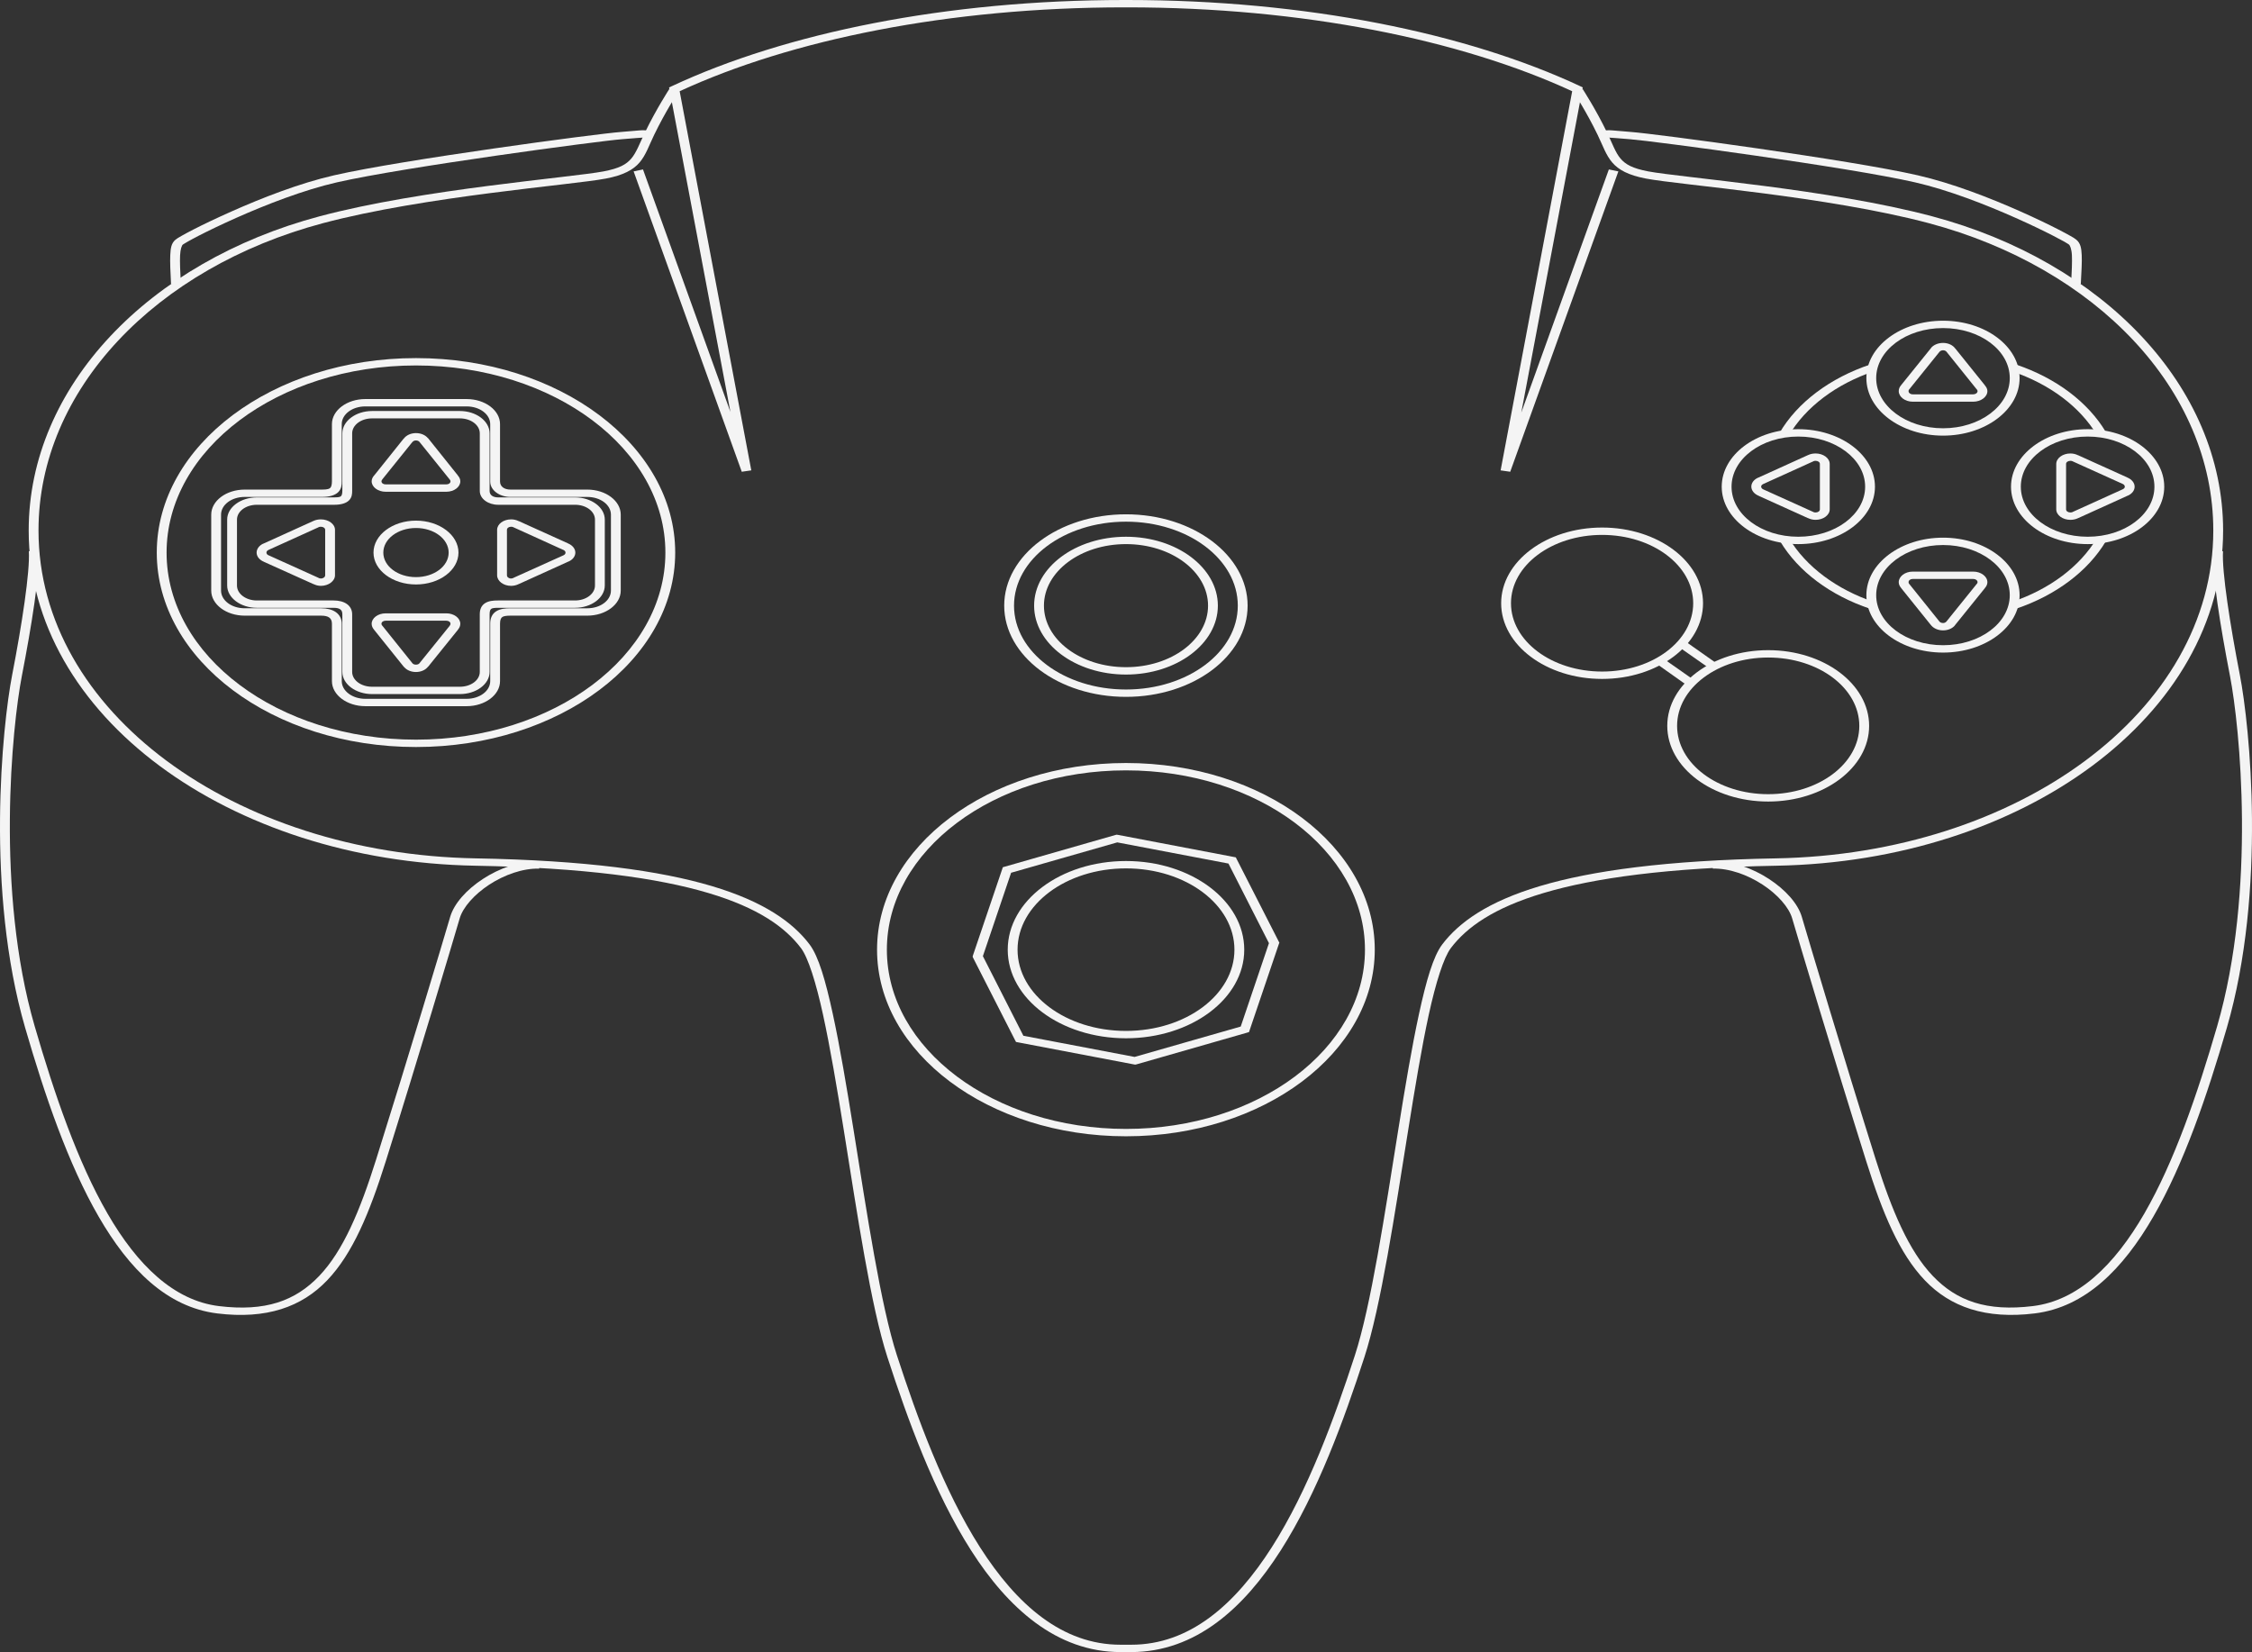 <?xml version="1.0" encoding="UTF-8" standalone="no"?>
<!-- Generator: Adobe Illustrator 13.0.0, SVG Export Plug-In . SVG Version: 6.00 Build 14948)  -->

<svg
   xmlns:ns="&amp;#38;ns_sfw;"
   xmlns:dc="http://purl.org/dc/elements/1.1/"
   xmlns:cc="http://creativecommons.org/ns#"
   xmlns:rdf="http://www.w3.org/1999/02/22-rdf-syntax-ns#"
   xmlns:svg="http://www.w3.org/2000/svg"
   xmlns="http://www.w3.org/2000/svg"
   xmlns:sodipodi="http://sodipodi.sourceforge.net/DTD/sodipodi-0.dtd"
   xmlns:inkscape="http://www.inkscape.org/namespaces/inkscape"
   version="1.2"
   id="Layer_3"
   x="0px"
   y="0px"
   width="342.558"
   height="251.313"
   viewBox="0 0 342.558 251.313"
   xml:space="preserve"
   inkscape:version="0.92.2 (5c3e80d, 2017-08-06)"
   sodipodi:docname="controller.svg"><rect x="0" y="0" width="342.558" height="251.313" fill="#333333" stroke="none"/><defs
     id="defs43" /><sodipodi:namedview
     pagecolor="#ffffff"
     bordercolor="#666666"
     borderopacity="1"
     objecttolerance="10"
     gridtolerance="10"
     guidetolerance="10"
     inkscape:pageopacity="0"
     inkscape:pageshadow="2"
     inkscape:window-width="1920"
     inkscape:window-height="1017"
     id="namedview41"
     showgrid="false"
     fit-margin-top="0"
     fit-margin-left="0"
     fit-margin-right="0"
     fit-margin-bottom="0"
     inkscape:zoom="0.48145317"
     inkscape:cx="172.39771"
     inkscape:cy="167.06799"
     inkscape:window-x="-8"
     inkscape:window-y="-8"
     inkscape:window-maximized="1"
     inkscape:current-layer="Layer_3" /><path
     id="path3"
     d="m 5.881,83.818 -1.493,0.035 c 0.188,3.106 -1.065,11.232 -2.543,18.846 -1.496,7.706 -4.074,32.8 1.983,53.651 3.014,10.378 6.548,20.71 11.176,28.716 4.627,8.005 10.375,13.793 18.059,14.733 7.462,0.914 12.823,-0.972 16.705,-5.039 3.882,-4.066 6.438,-10.243 8.913,-18.11 4.936,-15.699 10.158,-33.251 11.246,-36.956 0.493,-1.679 2.223,-3.64 4.503,-5.128 2.28,-1.488 5.095,-2.498 7.583,-2.432 l 0.047,-1.103 c -3.041,-0.081 -6.128,1.057 -8.61,2.678 -2.482,1.62 -4.375,3.733 -4.97,5.757 -1.083,3.695 -6.336,21.235 -11.269,36.922 -2.461,7.826 -5.013,13.892 -8.656,17.709 -3.644,3.817 -8.212,5.448 -15.259,4.585 -6.825,-0.836 -12.388,-6.197 -16.939,-14.07 -4.551,-7.873 -8.076,-18.154 -11.083,-28.505 -5.984,-20.602 -3.424,-45.688 -1.96,-53.23 1.483,-7.634 2.774,-15.646 2.567,-19.056 z"
     inkscape:connector-curvature="0"
     style="fill:#f4f4f4;stroke-width:0.866" /><path
     id="path5"
     d="m 97.807,19.808 c -0.575,0.012 -1.397,0.116 -3.313,0.263 -2.067,0.159 -10.274,1.204 -19.389,2.519 -9.115,1.315 -19.028,2.876 -24.288,4.078 -5.285,1.208 -11.05,3.472 -15.632,5.513 -2.291,1.019 -4.292,1.974 -5.763,2.73 -0.736,0.378 -1.343,0.707 -1.796,0.962 -0.453,0.256 -0.71,0.406 -0.934,0.595 -0.633,0.534 -0.742,1.262 -0.792,2.327 -0.052,1.066 0.017,2.503 0.116,4.427 l 1.493,-0.052 c -0.098,-1.925 -0.164,-3.334 -0.116,-4.322 0.047,-0.988 0.264,-1.513 0.42,-1.645 -0.027,0.022 0.293,-0.195 0.723,-0.437 0.429,-0.242 1.005,-0.557 1.727,-0.928 1.443,-0.741 3.408,-1.688 5.669,-2.695 4.523,-2.013 10.251,-4.247 15.329,-5.407 5.104,-1.166 15.03,-2.73 24.125,-4.043 9.094,-1.312 17.465,-2.383 19.248,-2.519 1.934,-0.148 2.834,-0.238 3.197,-0.245 0.181,-0.003 0.189,7.5e-4 0.187,0 -0.003,-7.5e-4 0.066,0.038 0.256,0.14 l 0.863,-0.91 c -0.155,-0.083 -0.269,-0.163 -0.513,-0.245 -0.244,-0.083 -0.529,-0.112 -0.817,-0.106 z"
     inkscape:connector-curvature="0"
     style="fill:#f4f4f4;stroke-width:0.866" /><path
     id="path7"
     d="m 171.044,0 c -27.119,0 -51.562,5.021 -68.851,13.107 l -0.42,0.192 0.07,0.349 9.262,49.013 -13.299,-36.886 -1.423,0.297 16.425,45.62 v 0.017 l 0.024,0.052 1.446,-0.21 v -0.07 l -0.023,-0.07 -10.872,-57.535 c 16.968,-7.84 40.99,-12.757 67.661,-12.757 h 0.444 c 26.664,0 50.694,4.921 67.661,12.757 l -10.873,57.605 -0.023,0.07 1.471,0.21 16.448,-45.689 -1.446,-0.297 -13.321,36.992 9.285,-49.119 0.07,-0.349 -0.396,-0.192 c -17.289,-8.085 -41.755,-13.107 -68.875,-13.107 h -0.445 z"
     inkscape:connector-curvature="0"
     style="fill:#f4f4f4;stroke-width:0.866" /><path
     id="path9"
     d="m 101.797,13.561 c 0,0 -1.992,3.066 -3.687,6.58 -0.852,1.766 -1.309,3.067 -2.077,3.972 -0.767,0.904 -1.816,1.5 -4.223,1.959 -2.361,0.452 -9.328,1.139 -17.545,2.205 -8.218,1.066 -17.76,2.529 -25.618,4.619 -26.018,6.922 -44.283,25.907 -44.283,47.806 0,28.157 30.455,50.321 67.964,50.991 16.527,0.295 27.768,1.871 35.417,4.147 7.65,2.277 11.708,5.234 14.092,8.381 1.087,1.435 2.283,5.213 3.36,10.15 1.077,4.936 2.118,11.086 3.15,17.515 2.063,12.86 4.12,26.822 6.649,34.594 3.063,9.412 7.081,20.537 12.716,29.363 2.817,4.413 6.051,8.242 9.8,11.007 3.748,2.764 8.058,4.462 12.948,4.462 h 1.609 c 4.892,0 9.225,-1.698 12.973,-4.462 3.747,-2.765 6.959,-6.594 9.775,-11.007 5.636,-8.826 9.653,-19.951 12.716,-29.363 2.531,-7.771 4.609,-21.735 6.674,-34.594 1.031,-6.43 2.05,-12.578 3.125,-17.515 1.078,-4.938 2.274,-8.714 3.36,-10.15 2.386,-3.147 6.467,-6.104 14.114,-8.381 7.65,-2.277 18.869,-3.853 35.396,-4.147 37.509,-0.67 67.964,-22.834 67.964,-50.991 0,-21.9 -18.266,-40.885 -44.283,-47.806 -7.857,-2.09 -17.399,-3.554 -25.617,-4.619 -8.218,-1.066 -15.185,-1.754 -17.546,-2.205 -2.407,-0.459 -3.455,-1.054 -4.224,-1.959 -0.766,-0.904 -1.2,-2.207 -2.051,-3.972 -1.695,-3.514 -3.688,-6.58 -3.688,-6.58 l -1.354,0.49 c 0,0 1.955,3.012 3.615,6.457 0.828,1.713 1.258,3.069 2.218,4.2 0.96,1.131 2.482,1.948 5.109,2.45 2.673,0.511 9.48,1.161 17.662,2.222 8.183,1.061 17.68,2.517 25.384,4.567 25.415,6.761 43.281,25.323 43.281,46.756 0,27.551 -29.772,49.215 -66.52,49.871 -16.637,0.297 -28.011,1.867 -35.905,4.216 -7.896,2.35 -12.313,5.506 -14.863,8.873 -1.379,1.823 -2.438,5.545 -3.523,10.516 -1.083,4.972 -2.117,11.136 -3.149,17.569 -2.063,12.868 -4.149,26.848 -6.625,34.455 -3.057,9.39 -7.081,20.471 -12.623,29.153 -2.771,4.34 -5.913,8.084 -9.473,10.709 -3.558,2.624 -7.486,4.129 -11.923,4.129 h -1.609 c -4.436,0 -8.363,-1.504 -11.922,-4.129 -3.559,-2.625 -6.701,-6.369 -9.473,-10.709 -5.542,-8.682 -9.566,-19.764 -12.622,-29.153 -2.477,-7.609 -4.562,-21.587 -6.625,-34.455 -1.033,-6.433 -2.066,-12.598 -3.15,-17.569 -1.083,-4.97 -2.143,-8.694 -3.523,-10.516 -2.55,-3.366 -6.967,-6.522 -14.862,-8.873 -7.895,-2.349 -19.27,-3.92 -35.907,-4.216 -36.747,-0.656 -66.518,-22.32 -66.518,-49.871 0,-21.433 17.865,-39.995 43.28,-46.756 7.705,-2.05 17.202,-3.506 25.384,-4.567 8.183,-1.061 14.989,-1.712 17.663,-2.222 2.626,-0.502 4.149,-1.319 5.109,-2.45 0.96,-1.131 1.39,-2.486 2.216,-4.2 1.662,-3.445 3.616,-6.457 3.616,-6.457 z"
     inkscape:connector-curvature="0"
     style="fill:#f4f4f4;stroke-width:0.866" /><path
     id="path11"
     d="m 336.652,83.818 c -0.206,3.409 1.084,11.422 2.566,19.056 1.464,7.543 4.024,32.629 -1.96,53.23 -3.006,10.351 -6.531,20.633 -11.082,28.505 -4.552,7.873 -10.114,13.234 -16.938,14.07 -7.047,0.863 -11.592,-0.768 -15.236,-4.585 -3.643,-3.817 -6.218,-9.883 -8.679,-17.709 -4.934,-15.687 -10.161,-33.227 -11.247,-36.922 -0.593,-2.023 -2.51,-4.137 -4.993,-5.757 -2.481,-1.621 -5.568,-2.759 -8.608,-2.678 l 0.069,1.103 c 2.488,-0.067 5.28,0.944 7.56,2.432 2.281,1.489 4.012,3.449 4.504,5.128 1.087,3.705 6.332,21.258 11.269,36.956 2.475,7.867 5.03,14.044 8.912,18.11 3.884,4.067 9.244,5.954 16.706,5.039 7.684,-0.941 13.432,-6.728 18.059,-14.733 4.628,-8.005 8.161,-18.338 11.176,-28.716 6.056,-20.85 3.479,-45.944 1.983,-53.651 -1.479,-7.615 -2.756,-15.741 -2.567,-18.846 z"
     inkscape:connector-curvature="0"
     style="fill:#f4f4f4;stroke-width:0.866" /><path
     id="path13"
     d="m 244.748,19.808 c -0.287,-0.005 -0.572,0.023 -0.816,0.106 -0.243,0.082 -0.382,0.161 -0.537,0.245 l 0.863,0.91 c 0.192,-0.102 0.285,-0.141 0.281,-0.14 -0.004,7.5e-4 -0.019,-0.003 0.162,0 0.364,0.007 1.264,0.097 3.197,0.245 1.783,0.137 10.153,1.207 19.248,2.519 9.095,1.312 19.045,2.876 24.148,4.043 5.077,1.161 10.783,3.394 15.306,5.407 2.262,1.007 4.227,1.954 5.668,2.695 0.723,0.371 1.322,0.686 1.75,0.928 0.43,0.241 0.728,0.461 0.701,0.437 0.156,0.133 0.396,0.657 0.443,1.645 0.048,0.989 -0.019,2.397 -0.117,4.322 l 1.47,0.052 c 0.099,-1.924 0.192,-3.361 0.14,-4.427 -0.051,-1.066 -0.183,-1.793 -0.816,-2.327 -0.224,-0.189 -0.479,-0.34 -0.934,-0.595 -0.453,-0.255 -1.059,-0.584 -1.796,-0.962 -1.472,-0.756 -3.449,-1.71 -5.739,-2.73 -4.582,-2.04 -10.369,-4.304 -15.655,-5.513 -5.261,-1.202 -15.173,-2.761 -24.288,-4.078 -9.114,-1.315 -17.299,-2.36 -19.365,-2.519 -1.916,-0.147 -2.738,-0.251 -3.314,-0.263 z"
     inkscape:connector-curvature="0"
     style="fill:#f4f4f4;stroke-width:0.866" /><path
     id="circle15"
     d="m 63.277,54.473 c -21.771,0 -39.43,13.262 -39.43,29.59 0,16.328 17.659,29.573 39.43,29.573 21.771,0 39.43,-13.245 39.43,-29.573 0,-16.328 -17.659,-29.59 -39.43,-29.59 z m 0,1.12 c 20.964,0 37.937,12.747 37.937,28.47 0,15.723 -16.973,28.453 -37.937,28.453 -20.964,0 -37.937,-12.73 -37.937,-28.453 0,-15.723 16.972,-28.47 37.937,-28.47 z"
     inkscape:connector-curvature="0"
     style="fill:#f4f4f4;stroke-width:0.866" /><path
     id="circle17"
     d="m 171.278,78.236 c -10.215,0 -18.525,6.232 -18.525,13.894 0,7.661 8.31,13.876 18.525,13.876 10.215,0 18.501,-6.215 18.501,-13.876 0.001,-7.662 -8.286,-13.894 -18.501,-13.894 z m 0,1.12 c 9.408,0 17.007,5.718 17.007,12.774 0,7.055 -7.6,12.757 -17.007,12.757 -9.407,0 -17.032,-5.702 -17.032,-12.757 0,-7.057 7.624,-12.774 17.032,-12.774 z"
     inkscape:connector-curvature="0"
     style="fill:#f4f4f4;stroke-width:0.866" /><path
     id="circle19"
     d="m 171.278,116.068 c -20.899,0 -37.867,12.727 -37.867,28.4 0,15.674 16.968,28.383 37.867,28.383 20.899,0 37.842,-12.709 37.842,-28.383 0,-15.674 -16.943,-28.4 -37.842,-28.4 z m 0,1.12 c 20.091,0 36.35,12.211 36.35,27.28 0,15.069 -16.259,27.263 -36.35,27.263 -20.092,0 -36.374,-12.194 -36.374,-27.263 0,-15.069 16.282,-27.28 36.374,-27.28 z"
     inkscape:connector-curvature="0"
     style="fill:#f4f4f4;stroke-width:0.866" /><path
     id="circle21"
     d="m 171.278,81.649 c -7.708,0 -13.976,4.701 -13.976,10.482 0,5.78 6.268,10.482 13.976,10.482 7.708,0 13.975,-4.702 13.975,-10.482 0,-5.782 -6.266,-10.482 -13.975,-10.482 z m 0,1.12 c 6.901,0 12.482,4.186 12.482,9.361 0,5.175 -5.581,9.361 -12.482,9.361 -6.901,0 -12.482,-4.186 -12.482,-9.361 0,-5.176 5.581,-9.361 12.482,-9.361 z"
     inkscape:connector-curvature="0"
     style="fill:#f4f4f4;stroke-width:0.866" /><path
     id="circle23"
     d="m 243.699,80.249 c -8.471,0 -15.354,5.161 -15.354,11.514 0,6.353 6.883,11.514 15.354,11.514 8.471,0 15.354,-5.161 15.354,-11.514 -10e-4,-6.353 -6.884,-11.514 -15.354,-11.514 z m 0,1.12 c 7.664,0 13.859,4.646 13.859,10.394 0,5.747 -6.195,10.393 -13.859,10.393 -7.663,0 -13.859,-4.646 -13.859,-10.393 -0.001,-5.748 6.195,-10.394 13.859,-10.394 z"
     inkscape:connector-curvature="0"
     style="fill:#f4f4f4;stroke-width:0.866" /><path
     id="circle25"
     d="m 268.967,98.902 c -8.472,0 -15.354,5.161 -15.354,11.514 0,6.353 6.882,11.514 15.354,11.514 8.471,0 15.352,-5.161 15.352,-11.514 0,-6.353 -6.881,-11.514 -15.352,-11.514 z m 0,1.12 c 7.664,0 13.858,4.646 13.858,10.394 0,5.748 -6.194,10.394 -13.858,10.394 -7.664,0 -13.859,-4.646 -13.859,-10.394 0,-5.748 6.195,-10.394 13.859,-10.394 z"
     inkscape:connector-curvature="0"
     style="fill:#f4f4f4;stroke-width:0.866" /><path
     id="path27"
     d="m 55.577,60.703 c -2.803,0 -5.086,1.713 -5.086,3.814 v 8.679 c 0,0.515 -0.091,0.85 -0.233,0.998 -0.143,0.148 -0.383,0.281 -1.237,0.281 h -11.805 c -2.802,0 -5.086,1.713 -5.086,3.814 V 89.838 c 0,2.102 2.284,3.814 5.086,3.814 h 11.642 c 0.568,7.5e-4 0.964,0.102 1.213,0.281 0.249,0.178 0.42,0.458 0.42,0.944 v 8.732 c 0,2.102 2.284,3.814 5.086,3.814 h 15.398 c 2.802,0 5.087,-1.713 5.087,-3.814 V 94.86 c 0,-0.658 0.185,-0.896 0.373,-1.015 0.188,-0.118 0.573,-0.193 1.19,-0.193 h 11.712 c 2.802,0 5.086,-1.713 5.086,-3.814 V 78.289 c 0,-2.102 -2.284,-3.814 -5.086,-3.814 h -11.689 c -0.897,0 -1.586,-0.43 -1.586,-1.225 v -8.732 c 0,-2.102 -2.285,-3.814 -5.087,-3.814 z m 0,1.119 h 15.398 c 1.994,0 3.593,1.199 3.593,2.695 v 8.732 c 0,1.352 1.445,2.345 3.08,2.345 h 11.689 c 1.995,0 3.593,1.198 3.593,2.695 v 11.549 c 0,1.496 -1.598,2.695 -3.593,2.695 h -11.712 c -0.748,0 -1.524,0.063 -2.146,0.455 -0.622,0.391 -0.91,1.038 -0.91,1.872 v 8.749 c 0,1.496 -1.599,2.695 -3.593,2.695 h -15.398 c -1.996,0 -3.593,-1.199 -3.593,-2.695 v -8.732 c 0,-0.71 -0.304,-1.332 -0.886,-1.75 -0.582,-0.417 -1.394,-0.595 -2.24,-0.595 h -11.642 c -1.996,0 -3.593,-1.2 -3.593,-2.695 V 78.287 c 0,-1.496 1.597,-2.695 3.593,-2.695 h 11.805 c 1.105,0 1.972,-0.257 2.45,-0.752 0.479,-0.496 0.513,-1.063 0.513,-1.645 v -8.678 c -10e-4,-1.496 1.597,-2.696 3.592,-2.696 z"
     inkscape:connector-curvature="0"
     style="fill:#f4f4f4;stroke-width:0.866" /><path
     id="path29"
     d="m 56.604,62.522 c -2.486,0 -4.527,1.532 -4.527,3.395 v 8.714 c 0,0.443 -0.084,0.717 -0.187,0.822 -0.102,0.106 -0.279,0.21 -1.003,0.21 h -11.806 c -2.485,0 -4.526,1.514 -4.526,3.377 v 10.027 c 0,1.864 2.041,3.394 4.526,3.394 h 11.689 c 0.475,0 0.786,0.088 0.979,0.227 0.194,0.14 0.327,0.345 0.327,0.753 v 8.766 c 0,1.864 2.041,3.377 4.527,3.377 h 13.345 c 2.485,0 4.526,-1.514 4.526,-3.377 v -8.784 c 0,-0.56 0.146,-0.738 0.281,-0.823 0.134,-0.084 0.453,-0.14 0.98,-0.14 h 11.735 c 2.486,0 4.526,-1.531 4.526,-3.394 V 79.04 c 0,-1.864 -2.041,-3.377 -4.526,-3.377 h -11.712 c -0.731,0 -1.284,-0.328 -1.284,-0.98 v -8.766 c 0,-1.864 -2.041,-3.395 -4.526,-3.395 h -13.344 z m 0,1.121 h 13.345 c 1.678,0 3.033,1.016 3.033,2.275 v 8.767 c 0,1.21 1.309,2.1 2.776,2.1 h 11.712 c 1.679,0 3.033,0.999 3.033,2.257 V 89.069 c 0,1.258 -1.354,2.275 -3.033,2.275 h -11.735 c -0.659,0 -1.368,0.046 -1.938,0.403 -0.568,0.358 -0.816,0.945 -0.816,1.68 v 8.784 c 0,1.259 -1.355,2.257 -3.033,2.257 h -13.345 c -1.679,0 -3.034,-0.998 -3.034,-2.257 v -8.766 c 0,-0.631 -0.266,-1.18 -0.793,-1.558 -0.527,-0.378 -1.253,-0.543 -2.006,-0.543 h -11.689 c -1.678,0 -3.033,-1.016 -3.033,-2.275 V 79.042 c 0,-1.258 1.354,-2.257 3.033,-2.257 h 11.806 c 0.975,0 1.779,-0.228 2.216,-0.682 0.438,-0.455 0.467,-0.96 0.467,-1.469 v -8.716 c 0.001,-1.258 1.355,-2.274 3.034,-2.274 z"
     inkscape:connector-curvature="0"
     style="fill:#f4f4f4;stroke-width:0.866" /><path
     id="path31"
     d="m 77.742,79.007 c -1.167,0 -2.124,0.718 -2.124,1.592 v 6.912 c 0,0.875 0.957,1.609 2.124,1.609 0.419,0 0.811,-0.103 1.144,-0.263 0.007,-0.005 0.015,-0.014 0.023,-0.018 h 0.023 l 7.559,-3.43 h 0.023 c 0.605,-0.281 1.003,-0.78 1.003,-1.347 0,-0.602 -0.455,-1.129 -1.12,-1.4 l -0.023,-0.017 -7.466,-3.377 c -0.006,-0.003 -0.017,0.002 -0.023,0 -0.333,-0.165 -0.716,-0.263 -1.143,-0.263 z m 0,1.119 c 0.134,0 0.249,0.019 0.35,0.07 v 0.017 h 0.023 l 7.513,3.413 h 0.023 l 0.023,0.017 c 0.202,0.08 0.35,0.232 0.35,0.42 0,0.175 -0.125,0.32 -0.304,0.403 l -7.605,3.43 v 0.017 h -0.023 c -0.1,0.051 -0.214,0.088 -0.35,0.088 -0.359,0 -0.629,-0.22 -0.629,-0.49 v -6.912 c 0,-0.269 0.27,-0.472 0.629,-0.472 z"
     inkscape:connector-curvature="0"
     style="fill:#f4f4f4;stroke-width:0.866" /><path
     id="circle33"
     d="m 63.277,79.198 c -3.565,0 -6.463,2.191 -6.463,4.864 0,2.674 2.898,4.847 6.463,4.847 3.565,0 6.463,-2.174 6.463,-4.847 0,-2.674 -2.898,-4.864 -6.463,-4.864 z m 0,1.121 c 2.758,0 4.969,1.675 4.969,3.744 0,2.068 -2.211,3.728 -4.969,3.728 -2.758,0 -4.97,-1.659 -4.97,-3.728 0,-2.068 2.211,-3.744 4.97,-3.744 z"
     inkscape:connector-curvature="0"
     style="fill:#f4f4f4;stroke-width:0.866" /><path
     id="path35"
     d="m 63.277,65.882 c -0.791,0 -1.478,0.335 -1.843,0.822 -0.011,0.014 -0.037,0.02 -0.047,0.035 l -4.479,5.599 -0.023,-0.017 c -0.008,0.01 0.008,0.025 0,0.035 -0.21,0.247 -0.35,0.544 -0.35,0.857 0,0.875 0.956,1.592 2.124,1.592 h 9.239 c 1.167,0 2.123,-0.717 2.123,-1.592 0,-0.323 -0.15,-0.623 -0.374,-0.875 v -0.017 l -4.549,-5.687 h -0.023 c -0.377,-0.451 -1.04,-0.751 -1.798,-0.751 z m 0,1.12 c 0.233,0 0.424,0.092 0.537,0.227 l 4.572,5.687 0.023,0.017 v 0.017 c 0.068,0.076 0.117,0.162 0.117,0.263 0,0.269 -0.269,0.472 -0.629,0.472 h -9.239 c -0.361,0 -0.631,-0.203 -0.631,-0.472 0,-0.101 0.049,-0.186 0.117,-0.263 v -0.017 l 4.55,-5.653 v -0.017 h 0.023 c 0.105,-0.152 0.308,-0.263 0.56,-0.263 z"
     inkscape:connector-curvature="0"
     style="fill:#f4f4f4;stroke-width:0.866" /><path
     id="path37"
     d="m 48.811,79.007 c -0.42,0 -0.813,0.085 -1.144,0.244 l -0.046,0.017 -7.56,3.43 h -0.024 c -0.603,0.281 -1.002,0.796 -1.002,1.364 0,0.603 0.455,1.129 1.12,1.4 l 0.023,0.017 7.466,3.359 0.023,0.018 v -0.018 c 0.335,0.164 0.718,0.281 1.144,0.281 1.166,0 2.146,-0.735 2.146,-1.609 v -6.912 c 0.001,-0.875 -0.98,-1.591 -2.146,-1.591 z m 0,1.119 c 0.359,0 0.653,0.203 0.653,0.472 v 6.912 c 0,0.269 -0.293,0.49 -0.653,0.49 -0.136,0 -0.25,-0.036 -0.35,-0.088 l -0.023,-0.017 -7.513,-3.394 -0.023,-0.017 h -0.023 c -0.203,-0.08 -0.35,-0.233 -0.35,-0.421 0,-0.175 0.124,-0.319 0.303,-0.402 l 7.606,-3.448 0.023,-0.017 c 0.101,-0.051 0.215,-0.07 0.35,-0.07 z"
     inkscape:connector-curvature="0"
     style="fill:#f4f4f4;stroke-width:0.866" /><path
     id="path39"
     d="m 58.657,93.302 c -1.167,0 -2.124,0.718 -2.124,1.593 0,0.314 0.136,0.625 0.35,0.875 l 0.023,0.035 4.549,5.669 h 0.024 c 0.375,0.454 1.039,0.752 1.796,0.752 0.792,0 1.478,-0.336 1.843,-0.823 h 0.023 c 0.008,-0.011 0.016,-0.023 0.024,-0.035 l 4.502,-5.582 v -0.018 c 0.219,-0.251 0.35,-0.555 0.35,-0.875 0,-0.876 -0.957,-1.593 -2.123,-1.593 h -9.237 z m 0,1.12 h 9.239 c 0.359,0 0.629,0.203 0.629,0.472 0,0.1 -0.048,0.203 -0.117,0.28 v 0.017 l -4.55,5.635 v 0.017 l -0.023,0.017 c -0.106,0.153 -0.309,0.245 -0.56,0.245 -0.234,0 -0.425,-0.075 -0.537,-0.21 l -4.573,-5.705 -0.023,-0.017 c -0.067,-0.075 -0.117,-0.179 -0.117,-0.28 0.002,-0.269 0.272,-0.472 0.632,-0.472 z"
     inkscape:connector-curvature="0"
     style="fill:#f4f4f4;stroke-width:0.866" /><path
     id="polygon41"
     d="m 169.855,126.97 -0.21,0.052 -16.728,4.795 -0.373,0.105 -0.093,0.281 -4.457,13.142 -0.047,0.174 0.07,0.175 6.393,12.547 0.14,0.262 0.373,0.07 17.544,3.342 0.21,0.036 0.234,-0.052 16.729,-4.796 0.35,-0.105 0.094,-0.28 4.455,-13.141 0.071,-0.175 -0.094,-0.174 -6.393,-12.529 -0.141,-0.281 -0.372,-0.07 -17.522,-3.341 z m 0.094,1.172 16.915,3.22 6.159,12.11 -4.294,12.686 -16.145,4.62 -16.915,-3.22 -6.16,-12.11 4.293,-12.686 z"
     inkscape:connector-curvature="0"
     style="fill:#f4f4f4;stroke-width:0.866" /><path
     id="circle43"
     d="m 171.278,130.977 c -9.925,0 -17.989,6.047 -17.989,13.491 0,7.444 8.064,13.474 17.989,13.474 9.924,0 17.988,-6.03 17.988,-13.474 0,-7.444 -8.064,-13.491 -17.988,-13.491 z m 0,1.121 c 9.118,0 16.495,5.532 16.495,12.37 0,6.838 -7.377,12.354 -16.495,12.354 -9.118,0 -16.495,-5.516 -16.495,-12.354 0,-6.838 7.377,-12.37 16.495,-12.37 z"
     inkscape:connector-curvature="0"
     style="fill:#f4f4f4;stroke-width:0.866" /><path
     id="line45"
     d="m 252.985,100.162 -1.003,0.805 4.619,3.272 1.026,-0.823 z"
     inkscape:connector-curvature="0"
     style="fill:#f4f4f4;stroke-width:0.866" /><path
     id="line47"
     d="m 256.25,97.484 -1.026,0.823 4.645,3.254 1.025,-0.805 z"
     inkscape:connector-curvature="0"
     style="fill:#f4f4f4;stroke-width:0.866" /><g
     id="g49"
     transform="matrix(1,0,0,0.75,-126.697,-5.335)"><path
       id="path51"
       d="m 402.872,99.087 c -0.419,0 -0.812,0.114 -1.143,0.326 l -0.047,0.024 -7.559,4.572 H 394.1 c -0.604,0.376 -1.003,1.039 -1.003,1.797 0,0.803 0.456,1.505 1.118,1.867 l 0.024,0.023 7.466,4.503 0.023,0.023 v -0.023 c 0.334,0.216 0.718,0.35 1.143,0.35 1.167,0 2.147,-0.957 2.147,-2.123 v -9.216 c 0.002,-1.168 -0.979,-2.123 -2.146,-2.123 z m 0,1.493 c 0.361,0 0.653,0.271 0.653,0.63 v 9.216 c 0,0.359 -0.291,0.629 -0.653,0.629 -0.132,0 -0.246,-0.025 -0.35,-0.093 v -0.023 H 402.5 l -7.514,-4.526 -0.022,-0.023 h -0.023 c -0.201,-0.106 -0.351,-0.332 -0.351,-0.583 0,-0.226 0.133,-0.399 0.304,-0.513 l 7.606,-4.597 h 0.022 v -0.023 c 0.104,-0.07 0.216,-0.094 0.35,-0.094 z"
       inkscape:connector-curvature="0"
       style="fill:#f4f4f4" /><path
       id="circle53"
       d="m 400.237,94.163 c -6.428,0 -11.644,5.24 -11.644,11.666 0,6.427 5.216,11.643 11.644,11.643 6.425,0 11.665,-5.216 11.665,-11.643 0,-6.426 -5.24,-11.666 -11.665,-11.666 z m 0,1.494 c 5.619,0 10.172,4.553 10.172,10.172 0,5.62 -4.553,10.15 -10.172,10.15 -5.619,0 -10.149,-4.53 -10.149,-10.15 0,-5.62 4.53,-10.172 10.149,-10.172 z"
       inkscape:connector-curvature="0"
       style="fill:#f4f4f4" /><path
       id="path55"
       d="m 441.627,99.087 c -1.167,0 -2.147,0.957 -2.147,2.123 v 9.216 c 0,1.167 0.98,2.123 2.147,2.123 0.419,0 0.811,-0.113 1.144,-0.327 0.008,-0.005 0.016,-0.018 0.022,-0.023 h 0.023 l 7.559,-4.573 h 0.024 c 0.604,-0.375 1.003,-1.039 1.003,-1.797 0,-0.802 -0.455,-1.505 -1.12,-1.867 l -0.023,-0.023 -7.466,-4.502 c -0.006,-0.005 -0.017,0.003 -0.022,0 -0.335,-0.219 -0.717,-0.35 -1.144,-0.35 z m 0,1.493 c 0.132,0 0.247,0.024 0.349,0.093 v 0.023 H 442 l 7.513,4.527 0.022,0.023 h 0.023 c 0.207,0.107 0.351,0.33 0.351,0.583 0,0.227 -0.135,0.401 -0.304,0.514 l -7.605,4.595 -0.024,0.023 c -0.099,0.067 -0.211,0.093 -0.349,0.093 -0.359,0 -0.654,-0.27 -0.654,-0.629 v -9.216 c 0,-0.359 0.295,-0.629 0.654,-0.629 z"
       inkscape:connector-curvature="0"
       style="fill:#f4f4f4" /><path
       id="circle57"
       d="m 444.263,94.163 c -6.427,0 -11.665,5.24 -11.665,11.666 0,6.427 5.238,11.643 11.665,11.643 6.427,0 11.643,-5.216 11.643,-11.643 -0.001,-6.426 -5.217,-11.666 -11.643,-11.666 z m 0,1.494 c 5.619,0 10.15,4.553 10.15,10.172 0,5.62 -4.531,10.15 -10.15,10.15 -5.62,0 -10.173,-4.53 -10.173,-10.15 0,-5.62 4.553,-10.172 10.173,-10.172 z"
       inkscape:connector-curvature="0"
       style="fill:#f4f4f4" /></g><g
     id="g59"
     transform="matrix(1,0,0,0.75,-126.697,-5.335)"><path
       id="path61"
       d="m 422.262,76.665 c -0.757,0 -1.444,0.4 -1.82,1.003 v 0.023 l -4.572,7.559 c -0.005,0.006 0.004,0.018 0,0.024 l -0.024,0.023 c -0.211,0.332 -0.326,0.724 -0.326,1.143 0,1.166 0.956,2.146 2.123,2.146 h 9.216 c 1.167,0 2.147,-0.979 2.147,-2.146 0,-0.426 -0.152,-0.808 -0.373,-1.143 v -0.023 l -4.504,-7.467 c -0.004,-0.01 -0.017,-0.013 -0.023,-0.023 -0.362,-0.663 -1.042,-1.119 -1.844,-1.119 z m 0,1.493 c 0.251,0 0.454,0.147 0.56,0.35 v 0.023 l 0.023,0.023 4.526,7.513 0.023,0.023 c 0.067,0.1 0.116,0.217 0.116,0.35 0,0.359 -0.292,0.654 -0.653,0.654 h -9.216 c -0.361,0 -0.63,-0.294 -0.63,-0.654 0,-0.136 0.025,-0.25 0.093,-0.35 l 0.023,-0.023 4.597,-7.606 c 0.115,-0.171 0.31,-0.303 0.538,-0.303 z"
       inkscape:connector-curvature="0"
       style="fill:#f4f4f4" /><path
       id="circle63"
       d="m 422.262,72.162 c -6.427,0 -11.666,5.215 -11.666,11.642 0,6.427 5.239,11.666 11.666,11.666 6.428,0 11.642,-5.239 11.642,-11.666 -10e-4,-6.427 -5.215,-11.642 -11.642,-11.642 z m 0,1.493 c 5.619,0 10.148,4.528 10.148,10.149 0,5.62 -4.529,10.173 -10.148,10.173 -5.62,0 -10.173,-4.553 -10.173,-10.173 0,-5.62 4.553,-10.149 10.173,-10.149 z"
       inkscape:connector-curvature="0"
       style="fill:#f4f4f4" /><path
       id="path65"
       d="m 417.642,123.048 c -1.167,0 -2.123,0.979 -2.123,2.146 0,0.425 0.13,0.809 0.351,1.143 h -0.024 l 0.024,0.024 4.503,7.466 0.022,0.023 c 0.362,0.665 1.064,1.12 1.867,1.12 0.757,0 1.421,-0.401 1.796,-1.003 v -0.023 l 4.574,-7.56 v -0.023 c 0.005,-0.008 0.018,-0.015 0.021,-0.024 0.214,-0.33 0.352,-0.721 0.352,-1.143 0,-1.167 -0.979,-2.146 -2.147,-2.146 z m 0,1.493 h 9.216 c 0.361,0 0.653,0.294 0.653,0.653 0,0.134 -0.046,0.248 -0.116,0.351 l -0.023,0.023 -4.597,7.606 c -0.113,0.172 -0.287,0.304 -0.513,0.304 -0.253,0 -0.478,-0.147 -0.584,-0.35 v -0.023 l -0.023,-0.023 -4.526,-7.513 -0.023,-0.023 c -0.065,-0.099 -0.093,-0.215 -0.093,-0.351 -10e-4,-0.361 0.269,-0.654 0.629,-0.654 z"
       inkscape:connector-curvature="0"
       style="fill:#f4f4f4" /><path
       id="circle67"
       d="m 422.262,116.165 c -6.427,0 -11.666,5.239 -11.666,11.666 0,6.426 5.239,11.642 11.666,11.642 6.427,0 11.642,-5.216 11.642,-11.642 -10e-4,-6.427 -5.216,-11.666 -11.642,-11.666 z m 0,1.493 c 5.619,0 10.148,4.553 10.148,10.173 0,5.619 -4.529,10.149 -10.148,10.149 -5.62,0 -10.173,-4.53 -10.173,-10.149 0,-5.62 4.553,-10.173 10.173,-10.173 z"
       inkscape:connector-curvature="0"
       style="fill:#f4f4f4" /></g><path
     id="path69"
     d="m 284.529,55.435 c -6.164,2.058 -11.121,5.778 -13.835,10.412 l 1.376,0.455 c 2.564,-4.377 7.244,-7.908 13.065,-9.852 z"
     inkscape:connector-curvature="0"
     style="fill:#f4f4f4;stroke-width:0.866" /><path
     id="path71"
     d="m 272.139,81.893 -1.352,0.455 c 2.729,4.567 7.623,8.233 13.719,10.271 l 0.629,-1.015 c -5.757,-1.925 -10.416,-5.397 -12.996,-9.711 z"
     inkscape:connector-curvature="0"
     style="fill:#f4f4f4;stroke-width:0.866" /><path
     id="path73"
     d="m 318.942,81.893 c -2.563,4.28 -7.151,7.728 -12.854,9.659 l 0.63,1.032 c 6.037,-2.045 10.888,-5.705 13.603,-10.237 z"
     inkscape:connector-curvature="0"
     style="fill:#f4f4f4;stroke-width:0.866" /><path
     id="path75"
     d="m 306.717,55.471 -0.63,1.032 c 5.707,1.933 10.316,5.389 12.879,9.677 l 1.354,-0.472 c -2.713,-4.538 -7.562,-8.19 -13.603,-10.236 z"
     inkscape:connector-curvature="0"
     style="fill:#f4f4f4;stroke-width:0.866" /></svg>